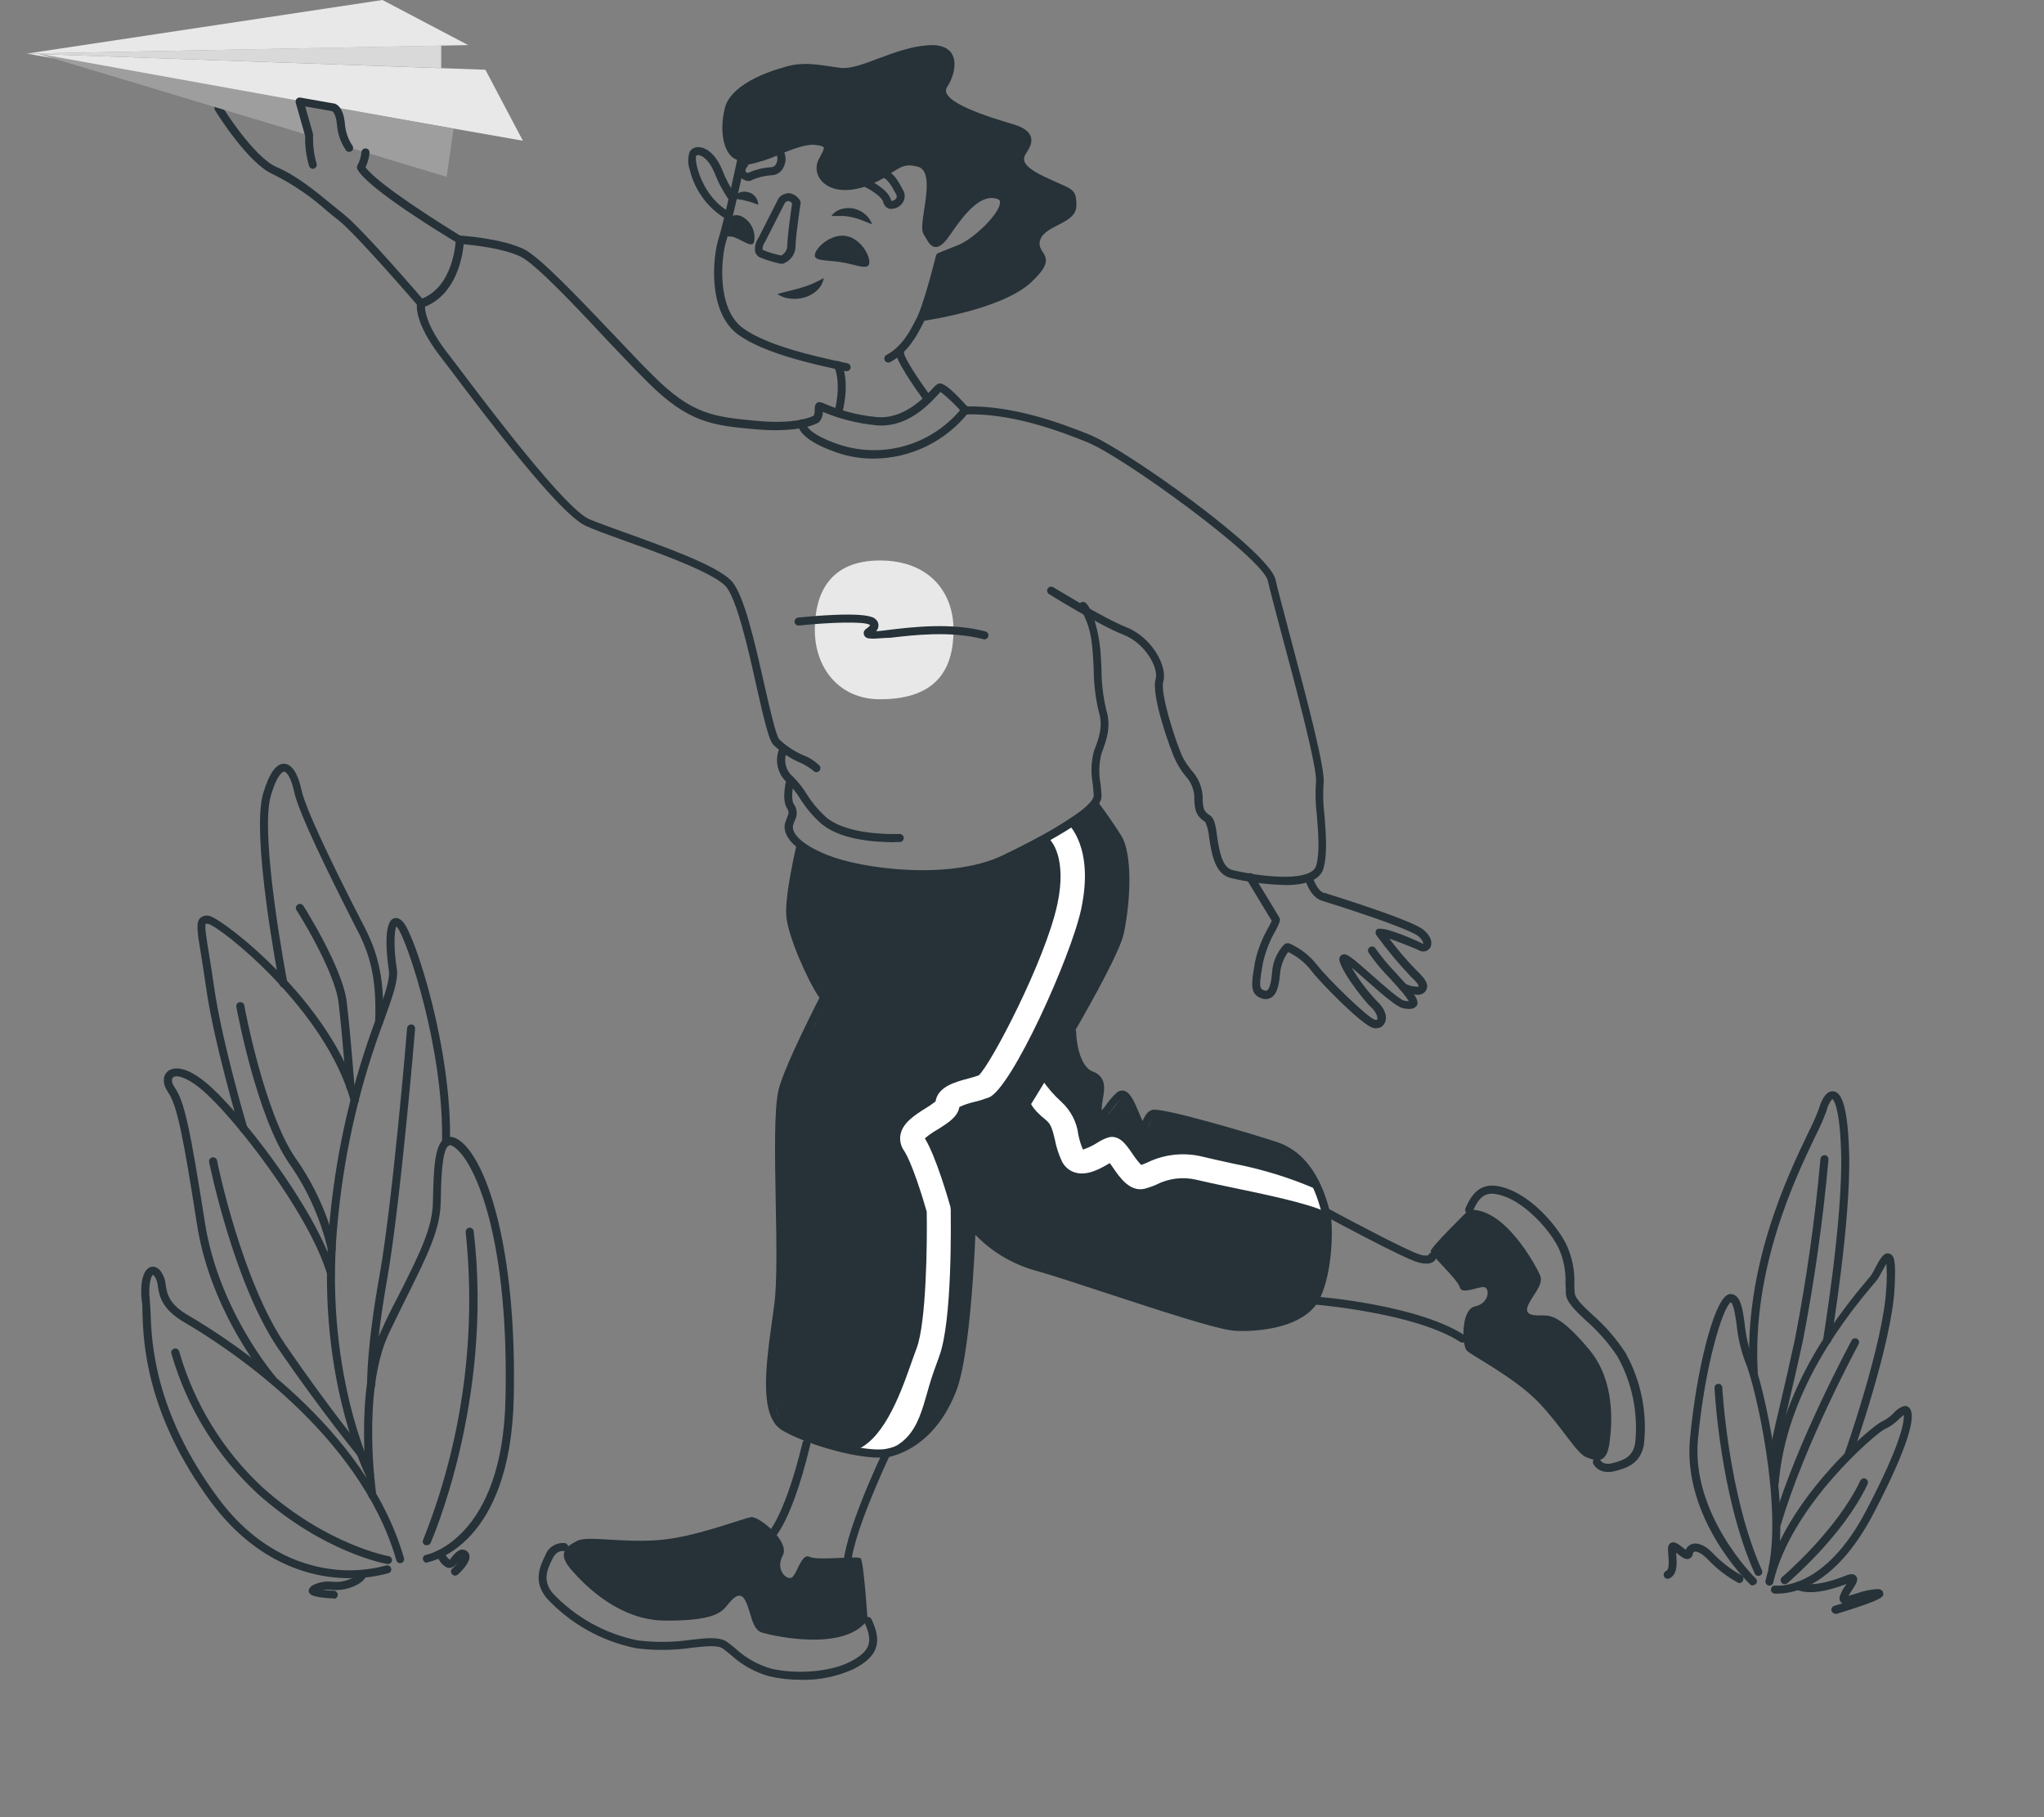 <!-- Generated by IcoMoon.io -->
<svg version="1.1" xmlns="http://www.w3.org/2000/svg" id="contact" viewBox="0 0 36 32">
<rect x="0" y="0" width="36" height="32" fill="#808080" stroke="none"/>
<title>-1-1</title>
<path fill="#263238" d="M15.924 15.401c-0.732 0.049-1.444-0.265-1.708-0.428h-0.122l-0.122 0.672v0.733l0.305 0.795c0 0 0.244 0.306 0.305 0.306s-0.854 1.895-0.854 1.895v3.422l-0.183 1.65 0.244 0.672c-0.224-0.061-0.329-0.073 1.037 0.367s1.993-0.917 2.135-1.65c0.061-0.815 0.183-2.396 0.183-2.2s0.854 0.571 1.281 0.733c1.017 0.326 3.148 0.978 3.539 0.978s0.854-0.163 1.037-0.244c0.61-0.55 0.244-2.078 0.183-2.261-0.049-0.147-0.346-0.387-0.488-0.489-0.197-0.113-0.344-0.18-0.732-0.306l-1.647-0.428-0.122 0.306c-0.006-0.056-0.044-0.097-0.183-0.183l-0.244-0.428-0.244 0.306-0.244 0.122v-0.183l0.122-0.367-0.122-0.183c-0.041-0.020-0.134-0.073-0.183-0.122s-0.102-0.143-0.122-0.183l-0.061-0.55c0.148-0.282 0.456-0.988 0.671-1.467 0.216-0.483 0.244-1.446 0.183-1.895l-0.488-0.672c-2.013 1.406-2.441 1.222-3.356 1.284z"></path>
<path fill="#263238" d="M14.485 17.591c-0.011-0-0.022-0.003-0.032-0.008s-0.019-0.012-0.025-0.021c-0.191-0.269-0.542-1.054-0.578-1.415s0.17-1.222 0.178-1.261c0.005-0.018 0.016-0.033 0.032-0.043s0.035-0.013 0.053-0.008c0.018 0.004 0.034 0.015 0.043 0.031s0.014 0.034 0.010 0.052c0 0.010-0.209 0.878-0.176 1.222s0.375 1.1 0.553 1.345c0.005 0.007 0.009 0.016 0.011 0.025s0.003 0.018 0.001 0.028c-0.001 0.009-0.005 0.018-0.010 0.026s-0.011 0.015-0.019 0.020c-0.013 0.007-0.027 0.010-0.042 0.009z"></path>
<path fill="#fff" d="M15.49 25.582l-0.465-0.033c0.504-0.136 0.816-0.948 1.011-1.507 0.037-0.105 0.072-0.205 0.107-0.297 0.173-0.453 0.189-1.865 0.179-2.408-0.072-0.255-0.266-0.878-0.403-1.079-0.028-0.041-0.048-0.087-0.058-0.136s-0.010-0.099-0-0.148c0.043-0.205 0.253-0.339 0.437-0.455 0.062-0.037 0.122-0.078 0.179-0.122 0.042-0.262 0.345-0.343 0.571-0.403 0.071-0.020 0.138-0.038 0.19-0.057 0.218-0.2 1.175-2.031 1.385-3.015 0.178-0.83-0.122-1.123-0.122-1.126l0.276-0.323c0.051 0.043 0.497 0.452 0.265 1.538-0.181 0.843-1.226 3.154-1.624 3.314-0.084 0.031-0.169 0.058-0.256 0.079-0.091 0.020-0.18 0.050-0.265 0.089-0.027 0.171-0.193 0.276-0.366 0.387-0.086 0.047-0.167 0.103-0.242 0.166 0.2 0.325 0.423 1.11 0.449 1.201l0.007 0.053c0 0.2 0.032 1.973-0.207 2.596-0.033 0.088-0.067 0.183-0.102 0.284-0.218 0.633-0.226 1.209-0.947 1.402z"></path>
<path fill="#fff" d="M23.354 21.343c-0.333-0.164-1.201-0.335-1.721-0.445-0.222-0.046-0.414-0.088-0.558-0.122-0.239-0.057-0.49-0.027-0.709 0.085-0.065 0.029-0.132 0.052-0.2 0.071-0.264 0.066-0.443-0.193-0.572-0.383-0.015-0.021-0.030-0.045-0.048-0.067-0.165 0.097-0.392 0.229-0.61 0.166-0.051-0.015-0.098-0.041-0.138-0.075s-0.073-0.077-0.096-0.124c-0.056-0.12-0.097-0.246-0.122-0.376-0.040-0.17-0.068-0.277-0.153-0.345-0.288-0.23-0.287-0.339-0.293-0.367l0.216-0.353c0.098 0.144 0.212 0.276 0.342 0.394 0.166 0.151 0.273 0.357 0.3 0.579 0.018 0.090 0.045 0.178 0.081 0.263 0.090-0.030 0.176-0.071 0.256-0.122 0.060-0.039 0.125-0.071 0.193-0.093 0.192-0.048 0.309 0.122 0.421 0.285 0.046 0.071 0.098 0.138 0.156 0.2 0.030-0.010 0.067-0.024 0.107-0.042 0.303-0.148 0.649-0.184 0.976-0.103 0.135 0.034 0.323 0.073 0.541 0.122 0.517 0.099 1.022 0.256 1.503 0.469l0.127 0.381z"></path>
<path fill="#263238" d="M25.758 23.643c-0.014 0-0.027-0.004-0.039-0.011-0.788-0.515-2.563-0.66-2.582-0.661-0.010 0-0.020-0.002-0.029-0.005s-0.017-0.009-0.024-0.017c-0.007-0.007-0.012-0.016-0.015-0.025s-0.005-0.019-0.004-0.029c0.001-0.010 0.003-0.020 0.008-0.028s0.011-0.016 0.019-0.022c0.008-0.006 0.017-0.010 0.027-0.013s0.020-0.003 0.029-0.001c0.075 0 1.83 0.149 2.648 0.683 0.008 0.005 0.015 0.012 0.020 0.019s0.009 0.016 0.011 0.025 0.002 0.019 0 0.028c-0.002 0.009-0.005 0.018-0.011 0.026-0.006 0.010-0.015 0.018-0.025 0.023s-0.022 0.009-0.033 0.009z"></path>
<path fill="#263238" d="M25.123 22.252c-0.055-0.001-0.11-0.010-0.162-0.027-0.253-0.072-1.586-0.79-1.64-0.82-0.017-0.009-0.029-0.024-0.034-0.042s-0.004-0.037 0.005-0.054c0.009-0.017 0.024-0.029 0.042-0.034s0.037-0.004 0.054 0.005c0.475 0.257 1.421 0.754 1.611 0.809 0.051 0.021 0.106 0.026 0.16 0.016 0.004-0.016 0.014-0.031 0.029-0.040s0.031-0.014 0.048-0.012c0.017 0.002 0.033 0.010 0.044 0.022s0.018 0.029 0.019 0.046c-0.001 0.019-0.006 0.037-0.014 0.054s-0.021 0.031-0.037 0.042c-0.036 0.025-0.079 0.037-0.123 0.035z"></path>
<path fill="#263238" d="M25.869 21.307c0 0-0.671 0.655-0.671 0.726s0.477 0.495 0.513 0.637c0.035 0.142 0.354-0.035 0.442 0s0.071 0.284-0.177 0.336c-0.248 0.053-0.229 0.691-0.141 0.779s0.854 0.478 1.273 0.92c0.419 0.443 0.654 0.885 0.83 0.956s0.354 0.122 0.406-0.23c0.052-0.352 0.106-1.115-0.353-1.664s-0.654-0.603-0.796-0.603c-0.142 0-0.366 0.018-0.282-0.176s0.282-0.367 0.211-0.532c-0.071-0.165-0.624-1.203-1.254-1.15z"></path>
<path fill="#263238" d="M28.319 25.92c-0.052 0.003-0.103-0.009-0.148-0.034s-0.083-0.061-0.109-0.106c-0.004-0.008-0.007-0.017-0.007-0.027s0.001-0.018 0.003-0.027c0.003-0.009 0.008-0.017 0.014-0.024s0.013-0.013 0.022-0.017c0.016-0.008 0.035-0.010 0.053-0.004s0.032 0.018 0.041 0.034c0.006 0.010 0.054 0.089 0.203 0.053 0.204-0.051 0.366-0.11 0.408-0.352 0.057-0.528-0.051-1.061-0.309-1.525-0.157-0.237-0.345-0.451-0.559-0.638-0.191-0.18-0.342-0.322-0.353-0.473 0-0.055 0-0.11-0.006-0.167 0.010-0.219-0.031-0.438-0.122-0.638-0.16-0.319-0.539-0.733-0.899-0.886-0.331-0.136-0.481-0.076-0.61 0.244-0.007 0.017-0.021 0.031-0.038 0.038s-0.037 0.007-0.054-0c-0.017-0.007-0.031-0.021-0.038-0.039s-0.007-0.037 0-0.054c0.165-0.394 0.397-0.489 0.799-0.321s0.803 0.611 0.976 0.955c0.102 0.218 0.151 0.457 0.142 0.697 0 0.055 0.002 0.109 0.007 0.161 0.006 0.095 0.146 0.227 0.308 0.379 0.224 0.195 0.42 0.42 0.583 0.669 0.277 0.494 0.392 1.062 0.327 1.625-0.061 0.324-0.287 0.407-0.513 0.463-0.039 0.011-0.079 0.016-0.12 0.015z"></path>
<path fill="#263238" d="M15.741 14.831c-0.348 0-0.976-0.045-1.304-0.351-0.131-0.121-0.246-0.259-0.342-0.411-0.063-0.105-0.14-0.2-0.228-0.285-0.079-0.068-0.135-0.157-0.163-0.258s-0.025-0.206 0.008-0.305c0.007-0.017 0.021-0.031 0.038-0.038s0.036-0.008 0.054-0.001c0.009 0.003 0.017 0.008 0.024 0.015s0.012 0.014 0.016 0.023c0.004 0.009 0.006 0.018 0.006 0.027s-0.002 0.019-0.005 0.027c-0.022 0.072-0.022 0.149-0 0.221s0.064 0.136 0.122 0.184c0.094 0.093 0.176 0.197 0.244 0.31 0.089 0.142 0.197 0.271 0.32 0.385 0.339 0.315 1.098 0.319 1.315 0.312 0.019 0 0.037 0.007 0.050 0.021s0.021 0.031 0.021 0.050-0.007 0.037-0.021 0.050c-0.013 0.013-0.031 0.021-0.050 0.021l-0.104 0.001z"></path>
<path fill="#263238" d="M16.261 15.462c-0.588 0.007-1.173-0.085-1.73-0.271-0.748-0.293-0.732-0.611-0.702-0.698 0.009-0.032 0.020-0.063 0.033-0.094 0.029-0.073 0.040-0.1 0-0.166-0.1-0.152-0.018-0.48-0.009-0.517 0.005-0.018 0.016-0.034 0.032-0.043s0.035-0.013 0.053-0.008c0.018 0.005 0.034 0.017 0.043 0.033s0.012 0.036 0.008 0.054c-0.033 0.122-0.057 0.332-0.010 0.403 0.031 0.042 0.050 0.093 0.053 0.146s-0.009 0.105-0.035 0.151c-0.012 0.026-0.021 0.052-0.028 0.079-0.033 0.122 0.109 0.329 0.61 0.528 0.61 0.245 2.167 0.447 3.088 0 1.495-0.721 1.601-0.988 1.597-1.052s-0.010-0.122-0.017-0.196c-0.037-0.196-0.030-0.397 0.022-0.589 0.083-0.215 0.166-0.429 0.081-0.697-0.057-0.245-0.086-0.495-0.087-0.747-0.009-0.166-0.016-0.324-0.033-0.444-0.021-0.216-0.089-0.425-0.199-0.611-0.007-0.006-0.013-0.013-0.018-0.021s-0.007-0.017-0.008-0.026c-0.001-0.009 0-0.019 0.003-0.027s0.007-0.017 0.013-0.024c0.012-0.014 0.029-0.023 0.048-0.025s0.037 0.004 0.052 0.015c0.102 0.087 0.207 0.427 0.244 0.705 0.020 0.122 0.027 0.287 0.035 0.457 0 0.239 0.027 0.478 0.081 0.711 0.1 0.315 0 0.563-0.081 0.782-0.045 0.174-0.050 0.355-0.017 0.532 0.007 0.071 0.015 0.139 0.018 0.203 0.007 0.159-0.157 0.455-1.678 1.187-0.407 0.196-0.941 0.27-1.465 0.27z"></path>
<path fill="#263238" d="M22.619 15.584c-0.317-0.008-0.632-0.049-0.941-0.122-0.284-0.066-0.34-0.439-0.382-0.711-0.007-0.095-0.030-0.188-0.067-0.275-0.168-0.112-0.195-0.211-0.195-0.471-0.014-0.133-0.073-0.258-0.166-0.354-0.060-0.076-0.112-0.158-0.156-0.244-0.099-0.198-0.442-1.166-0.359-1.445 0.059-0.194-0.178-0.634-0.569-0.786-0.425-0.166-1.273-0.692-1.308-0.714-0.008-0.005-0.015-0.011-0.020-0.019s-0.009-0.016-0.012-0.025c-0.002-0.009-0.003-0.018-0.001-0.028s0.005-0.018 0.010-0.026c0.010-0.016 0.026-0.027 0.044-0.031s0.037-0.001 0.053 0.008c0.009 0 0.873 0.541 1.285 0.703 0.445 0.174 0.732 0.681 0.653 0.958-0.060 0.203 0.226 1.093 0.349 1.345 0.043 0.078 0.094 0.152 0.15 0.221 0.112 0.121 0.18 0.276 0.194 0.44 0 0.244 0.023 0.28 0.133 0.353 0.078 0.053 0.099 0.186 0.122 0.367 0.038 0.245 0.084 0.55 0.273 0.594 0.654 0.15 1.393 0.189 1.472-0.077 0.066-0.224 0.038-0.578 0.012-0.891-0.024-0.194-0.029-0.39-0.015-0.585 0.031-0.216-0.366-1.721-0.61-2.619-0.116-0.438-0.207-0.782-0.237-0.919-0.085-0.403-2.553-2.193-3.185-2.445-0.544-0.221-1.357-0.512-2.138-0.489-0.010 0.001-0.021-0.001-0.030-0.005s-0.018-0.010-0.025-0.018c-0.116-0.137-0.247-0.262-0.388-0.373l-0.043 0.046c-0.168 0.182-0.563 0.611-1.127 0.538-0.311-0.033-0.615-0.112-0.903-0.232 0.002 0.065-0.021 0.128-0.063 0.177l-0.011 0.009c-0.012 0.009-0.301 0.189-1.098 0.122-0.769-0.070-1.191-0.108-1.928-0.846-0.206-0.207-0.445-0.458-0.7-0.726-0.588-0.632-1.259-1.337-1.516-1.466-0.293-0.147-0.82-0.205-1.010-0.222-0.021 0.224-0.129 0.876-0.681 1.1 0 0.088 0.039 0.347 0.377 0.791l0.187 0.244c0.57 0.755 1.906 2.524 2.329 2.706 0.137 0.059 0.366 0.141 0.627 0.235 0.714 0.257 1.603 0.576 1.868 0.842 0.225 0.224 0.417 1.078 0.588 1.833 0.1 0.44 0.204 0.896 0.265 0.969 0.125 0.119 0.271 0.215 0.43 0.282 0.106 0.040 0.202 0.103 0.282 0.185 0.010 0.016 0.014 0.035 0.010 0.053s-0.015 0.034-0.031 0.045c-0.016 0.010-0.035 0.014-0.053 0.010s-0.034-0.014-0.045-0.029c-0.069-0.055-0.146-0.102-0.227-0.137-0.177-0.076-0.338-0.183-0.475-0.318-0.079-0.094-0.159-0.435-0.294-1.028-0.146-0.667-0.355-1.572-0.55-1.769-0.244-0.244-1.152-0.571-1.816-0.809-0.265-0.095-0.488-0.177-0.636-0.244-0.458-0.197-1.761-1.921-2.386-2.75l-0.187-0.244c-0.466-0.611-0.409-0.913-0.4-0.945 0.002-0.012 0.008-0.022 0.016-0.031s0.018-0.015 0.029-0.019c0.61-0.205 0.634-1.048 0.636-1.056s0.002-0.019 0.006-0.027 0.010-0.016 0.016-0.023c0.007-0.006 0.015-0.011 0.024-0.014s0.018-0.005 0.028-0.004c0.030 0 0.749 0.050 1.135 0.244 0.277 0.144 0.929 0.827 1.558 1.489 0.254 0.266 0.488 0.518 0.698 0.724 0.7 0.702 1.081 0.733 1.84 0.806 0.669 0.061 0.949-0.066 0.997-0.092 0.015-0.033 0.021-0.070 0.018-0.106 0-0.040 0-0.133 0.087-0.133 0.030 0.004 0.060 0.013 0.087 0.028 0.282 0.122 0.581 0.2 0.887 0.232 0.488 0.062 0.854-0.328 1.007-0.489 0.027-0.034 0.059-0.064 0.095-0.089 0.041-0.020 0.122-0.057 0.522 0.394 0.796-0.015 1.614 0.277 2.163 0.501 0.636 0.26 3.164 2.053 3.269 2.552 0.028 0.133 0.122 0.477 0.235 0.912 0.355 1.33 0.646 2.445 0.61 2.676-0.012 0.185-0.007 0.371 0.016 0.555 0.026 0.325 0.055 0.693-0.018 0.941-0.063 0.225-0.362 0.293-0.693 0.293z"></path>
<path fill="#263238" d="M15.386 8.076c-0.218 0.001-0.434-0.034-0.641-0.104-0.705-0.244-0.698-0.483-0.689-0.528 0.003-0.019 0.013-0.035 0.028-0.046s0.034-0.016 0.053-0.013 0.035 0.013 0.046 0.028c0.011 0.015 0.016 0.034 0.013 0.053 0 0.012 0.028 0.176 0.595 0.367 0.384 0.123 0.797 0.126 1.183 0.008s0.727-0.352 0.977-0.669c0.006-0.007 0.013-0.013 0.021-0.018s0.017-0.007 0.026-0.008c0.009-0.001 0.019-0 0.027 0.002s0.017 0.007 0.024 0.013c0.015 0.012 0.024 0.029 0.026 0.048s-0.003 0.038-0.015 0.052c-0.2 0.253-0.455 0.458-0.745 0.599s-0.608 0.215-0.931 0.216z"></path>
<path fill="#e8e8e8" d="M9.209 2.478l-8.739-1.534 8.079 0.284 0.66 1.25z"></path>
<path fill="#d9d9d9" d="M7.771 1.199v-0.397l-7.301 0.142 7.301 0.255z"></path>
<path fill="#e8e8e8" d="M8.244 0.793l-1.508-0.793-6.266 0.944 7.774-0.15z"></path>
<path fill="#263238" d="M7.419 5.415c-0.010 0-0.020-0.002-0.030-0.006s-0.018-0.011-0.024-0.019c-0.011-0.012-1.084-1.26-1.403-1.512-0.066-0.051-0.134-0.108-0.205-0.165-0.285-0.256-0.603-0.472-0.946-0.643-0.439-0.186-1.001-1.090-1.024-1.129-0.005-0.008-0.008-0.017-0.009-0.026s-0.001-0.019 0.001-0.028c0.002-0.009 0.006-0.018 0.012-0.025s0.013-0.014 0.021-0.019c0.008-0.005 0.017-0.008 0.026-0.009s0.019-0.001 0.028 0.001c0.009 0.002 0.018 0.006 0.025 0.012s0.014 0.013 0.019 0.021c0 0.009 0.561 0.903 0.96 1.073 0.349 0.148 0.683 0.422 0.976 0.663l0.203 0.164c0.332 0.26 1.379 1.479 1.424 1.532 0.006 0.007 0.011 0.015 0.014 0.024s0.004 0.018 0.003 0.027c-0.001 0.009-0.003 0.018-0.007 0.026s-0.010 0.016-0.017 0.022c-0.013 0.011-0.029 0.017-0.046 0.017z"></path>
<path fill="#9e9e9e" d="M5.278 1.777l-4.62-0.834 4.788 1.442-0.168-0.609z"></path>
<path fill="#9e9e9e" d="M6.15 2.597l1.717 0.517 0.122-0.849-2.040-0.367c0 0 0.045 0.265 0.071 0.367 0.036 0.114 0.079 0.225 0.131 0.332z"></path>
<path fill="#263238" d="M14.765 7.345h-0.020c-0.009-0.003-0.017-0.007-0.025-0.013s-0.013-0.013-0.018-0.021c-0.005-0.008-0.007-0.017-0.008-0.026s-0-0.019 0.002-0.028c0 0 0.133-0.471 0-0.795-0.005-0.009-0.007-0.018-0.008-0.028s0.001-0.020 0.004-0.029c0.003-0.009 0.009-0.018 0.016-0.025s0.015-0.013 0.025-0.016c0.009-0.004 0.019-0.005 0.029-0.005s0.020 0.003 0.028 0.007c0.009 0.004 0.017 0.011 0.023 0.018s0.011 0.017 0.014 0.026c0.15 0.367 0.009 0.865 0 0.886-0.004 0.013-0.013 0.025-0.024 0.034s-0.024 0.014-0.038 0.015z"></path>
<path fill="#263238" d="M16.341 7.098c-0.011 0-0.022-0.003-0.032-0.008s-0.019-0.013-0.025-0.022c-0.193-0.266-0.515-0.733-0.503-0.864 0.002-0.018 0.011-0.035 0.026-0.047s0.033-0.018 0.051-0.016c0.019 0.002 0.036 0.011 0.048 0.026s0.018 0.033 0.017 0.051c0 0.075 0.244 0.457 0.476 0.768 0.005 0.008 0.009 0.016 0.012 0.025s0.003 0.018 0.001 0.028c-0.001 0.009-0.005 0.018-0.010 0.026s-0.011 0.015-0.019 0.020c-0.012 0.009-0.027 0.013-0.042 0.013z"></path>
<path fill="#263238" d="M24.237 18.108c-0.017-0-0.034-0.002-0.050-0.006-0.195-0.043-0.959-0.826-1.098-1.017-0.108-0.136-0.245-0.246-0.402-0.32-0.078 0.108-0.126 0.234-0.141 0.367-0.015 0.181-0.043 0.358-0.148 0.43-0.025 0.017-0.054 0.027-0.084 0.031s-0.060 0-0.088-0.010c-0.217-0.066-0.184-0.268-0.138-0.546l0.016-0.099c0.048-0.218 0.131-0.427 0.244-0.62 0.020-0.037 0.040-0.077 0.051-0.101-0.056-0.094-0.286-0.473-0.443-0.733-0.010-0.016-0.013-0.035-0.008-0.054s0.016-0.034 0.031-0.044c0.008-0.005 0.017-0.008 0.026-0.010s0.019-0.001 0.028 0.001c0.009 0.002 0.018 0.006 0.025 0.011s0.014 0.012 0.019 0.020c0.075 0.122 0.443 0.725 0.46 0.76s0 0.084-0.065 0.21c-0.106 0.179-0.182 0.374-0.228 0.577l-0.017 0.099c-0.048 0.291-0.050 0.361 0.039 0.387 0.034 0.011 0.046 0 0.052 0 0.063-0.043 0.081-0.254 0.087-0.324 0.013-0.183 0.089-0.356 0.216-0.489 0.013-0.009 0.027-0.015 0.042-0.017s0.031-0.002 0.046 0.003c0.192 0.084 0.359 0.214 0.488 0.379 0.188 0.244 0.901 0.939 1.019 0.964 0.013 0 0.037 0.006 0.043-0.006s0-0.11-0.105-0.209c-0.14-0.122-0.603-0.733-0.563-0.874 0.004-0.015 0.013-0.029 0.024-0.040s0.026-0.018 0.042-0.021c0.066-0.013 0.132 0.034 0.509 0.367 0.194 0.172 0.488 0.431 0.561 0.446 0.028 0.006 0.057 0.010 0.085 0.012-0.015-0.027-0.033-0.053-0.051-0.078-0.059-0.082-0.174-0.209-0.287-0.332-0.137-0.139-0.262-0.289-0.372-0.45-0.009-0.017-0.011-0.036-0.005-0.054s0.018-0.033 0.034-0.042c0.017-0.009 0.036-0.011 0.054-0.006s0.033 0.017 0.043 0.034c0.105 0.15 0.222 0.291 0.35 0.422 0.122 0.132 0.234 0.257 0.298 0.345s0.122 0.18 0.072 0.244c-0.050 0.065-0.149 0.059-0.244 0.038s-0.306-0.194-0.627-0.478c-0.085-0.076-0.188-0.167-0.271-0.236 0.126 0.214 0.276 0.413 0.447 0.593 0.135 0.122 0.19 0.274 0.137 0.378-0.013 0.030-0.034 0.055-0.061 0.072s-0.059 0.026-0.091 0.025z"></path>
<path fill="#263238" d="M24.953 17.517c-0.1-0.005-0.197-0.033-0.286-0.081-0.014-0.010-0.023-0.025-0.027-0.042s-0.001-0.035 0.008-0.050c0.009-0.015 0.022-0.026 0.039-0.032s0.034-0.005 0.050 0.002c0.074 0.043 0.159 0.064 0.244 0.060l0.006-0.007c0 0 0-0.042-0.135-0.165-0.219-0.231-0.423-0.476-0.61-0.733-0.010-0.014-0.015-0.031-0.015-0.048s0.005-0.034 0.015-0.048c0.084-0.103 0.804 0.235 0.811 0.244 0.005 0.001 0.010 0.001 0.015 0 0 0 0-0.057-0.090-0.133-0.112-0.092-0.741-0.323-1.683-0.619l-0.017-0.006c-0.2-0.062-0.284-0.347-0.293-0.379-0.003-0.017 0.001-0.035 0.010-0.049s0.024-0.025 0.040-0.030c0.017-0.005 0.035-0.003 0.050 0.005s0.028 0.021 0.034 0.037c0.020 0.066 0.091 0.245 0.199 0.282h0.017c0.698 0.22 1.566 0.51 1.73 0.644s0.161 0.254 0.122 0.323c-0.021 0.030-0.052 0.052-0.088 0.060s-0.073 0.002-0.105-0.016c-0.073-0.037-0.344-0.144-0.525-0.207 0.15 0.2 0.313 0.39 0.488 0.568 0.128 0.122 0.182 0.204 0.179 0.277-0.002 0.022-0.008 0.044-0.019 0.064s-0.026 0.037-0.044 0.050c-0.036 0.025-0.079 0.035-0.122 0.029z"></path>
<path fill="#263238" d="M13.757 1.2c0 0-0.874 0.225-0.991 0.704s0 0.978 0.377 0.928c0.377-0.050 0.871-0.378 1.201-0.354s0.26 0.148 0.142 0.357c-0.118 0.209 0.094 0.563 0.683 0.398s0.61-0.472 1.036-0.354c0.426 0.117 0.038 1.085 0.137 1.222s0.122 0.33 0.344 0c0.222-0.33 0.556-0.779 0.909-0.66s-0.329 0.802-0.682 0.944l-0.354 0.142c0 0-0.141 0.99-0.354 1.132 0 0 1.414-0.188 1.952-0.684s0.071-0.489 0.165-0.754c0.094-0.265 0.636-0.279 0.636-0.6s-0.071-0.274-0.565-0.51c-0.494-0.236-0.354-0.353-0.283-0.472s0.142-0.33-0.259-0.449-1.342-0.401-1.169-0.66c0.173-0.259 0.264-0.779-0.344-0.733s-1.188 0.441-1.534 0.398c-0.345-0.043-0.664-0.134-1.047 0.006z"></path>
<path fill="#263238" d="M14.91 6.536h-0.017l-0.159-0.035c-0.411-0.090-1.267-0.277-1.723-0.601-0.558-0.396-0.456-1.381-0.356-1.695s0.326-1.376 0.328-1.392c0.002-0.009 0.006-0.018 0.011-0.026s0.012-0.014 0.021-0.019c0.008-0.005 0.017-0.009 0.026-0.010s0.019-0.001 0.028 0.002c0.014 0.001 0.028 0.001 0.043 0 0.007-0.004 0.015-0.006 0.023-0.007 0.185-0.036 0.366-0.094 0.537-0.174 0.244-0.1 0.481-0.196 0.677-0.181 0.109 0.009 0.244 0.028 0.288 0.122s-0.011 0.204-0.089 0.342c-0.018 0.034-0.025 0.072-0.021 0.11s0.019 0.074 0.044 0.103c0.098 0.122 0.315 0.158 0.578 0.083 0.179-0.050 0.348-0.13 0.5-0.236 0.168-0.109 0.3-0.194 0.575-0.122 0.339 0.095 0.261 0.581 0.205 0.936-0.025 0.105-0.035 0.213-0.029 0.32 0.018 0.026 0.034 0.054 0.050 0.081 0.012 0.026 0.029 0.051 0.049 0.072 0.048-0.045 0.089-0.097 0.122-0.154 0.199-0.29 0.569-0.829 0.991-0.687 0.041 0.011 0.078 0.035 0.104 0.068s0.041 0.075 0.042 0.118c0.009 0.28-0.516 0.766-0.826 0.89l-0.32 0.128c-0.043 0.171-0.226 0.887-0.351 1.115l-0.024 0.046c-0.078 0.154-0.244 0.477-0.558 0.643-0.017 0.009-0.036 0.010-0.054 0.005s-0.033-0.018-0.042-0.034c-0.009-0.017-0.010-0.036-0.005-0.054s0.018-0.033 0.034-0.042c0.276-0.145 0.426-0.44 0.498-0.582l0.027-0.050c0.129-0.237 0.344-1.1 0.347-1.115 0.003-0.011 0.008-0.021 0.015-0.030s0.016-0.015 0.027-0.019l0.354-0.142c0.272-0.109 0.743-0.563 0.732-0.755 0-0.018 0-0.040-0.050-0.056-0.282-0.094-0.565 0.244-0.829 0.634-0.108 0.158-0.184 0.216-0.257 0.214s-0.122-0.077-0.16-0.143c-0.013-0.023-0.027-0.048-0.043-0.071-0.049-0.068-0.032-0.192 0-0.423 0.049-0.302 0.115-0.715-0.103-0.776s-0.3 0-0.46 0.1c-0.158 0.116-0.335 0.206-0.522 0.264-0.463 0.13-0.664-0.049-0.732-0.132-0.041-0.051-0.067-0.113-0.073-0.178s0.007-0.131 0.038-0.189c0.043-0.077 0.101-0.181 0.087-0.208 0 0-0.022-0.033-0.172-0.044s-0.393 0.081-0.61 0.171c-0.179 0.081-0.367 0.141-0.559 0.181-0.019 0.007-0.039 0.010-0.059 0.010-0.052 0.244-0.233 1.068-0.318 1.335s-0.183 1.191 0.304 1.538c0.432 0.307 1.269 0.489 1.671 0.578l0.162 0.035c0.009 0.002 0.018 0.006 0.025 0.012s0.014 0.012 0.019 0.020c0.005 0.008 0.008 0.017 0.010 0.026s0.001 0.019-0.001 0.028c-0.004 0.015-0.013 0.029-0.025 0.038s-0.028 0.015-0.043 0.014z"></path>
<path fill="#263238" d="M12.833 3.873c-0.012 0-0.023-0.003-0.033-0.009-0.161-0.094-0.302-0.219-0.414-0.369s-0.192-0.32-0.237-0.502c-0.037-0.106-0.037-0.221 0-0.326 0.019-0.027 0.045-0.049 0.075-0.062s0.064-0.018 0.097-0.013c0.122 0.011 0.281 0.122 0.393 0.385 0.063 0.165 0.145 0.322 0.244 0.468 0.011 0.015 0.017 0.034 0.014 0.052s-0.012 0.036-0.027 0.047c-0.015 0.011-0.034 0.017-0.052 0.014s-0.036-0.012-0.047-0.027c-0.109-0.155-0.198-0.322-0.267-0.499-0.095-0.226-0.218-0.296-0.277-0.301-0.028 0-0.038 0.010-0.040 0.013-0.040 0.089 0.102 0.733 0.6 0.994 0.014 0.007 0.025 0.019 0.031 0.034s0.008 0.030 0.004 0.046c-0.004 0.015-0.012 0.029-0.025 0.039s-0.027 0.015-0.043 0.015h0.004z"></path>
<path fill="#263238" d="M15.714 3.678h-0.037c-0.030-0.005-0.059-0.020-0.080-0.042s-0.036-0.050-0.042-0.080c-0.020-0.083-0.195-0.202-0.315-0.259-0.009-0.004-0.016-0.010-0.022-0.017s-0.011-0.015-0.014-0.024c-0.003-0.009-0.004-0.018-0.004-0.028s0.003-0.019 0.007-0.027c0.004-0.008 0.009-0.016 0.016-0.022s0.015-0.011 0.024-0.014c0.009-0.003 0.018-0.004 0.027-0.004s0.018 0.003 0.027 0.007c0.059 0.028 0.35 0.178 0.392 0.356 0 0.011 0 0.011 0.010 0.012 0.015 0.001 0.031-0.003 0.044-0.010s0.026-0.017 0.035-0.030c0.008-0.012 0.012-0.025 0.012-0.039s-0.004-0.028-0.012-0.039c-0.093-0.172-0.156-0.269-0.234-0.29-0.010-0.002-0.019-0.005-0.027-0.011s-0.015-0.012-0.020-0.021-0.009-0.017-0.010-0.027c-0.002-0.010-0.001-0.019 0.001-0.029s0.007-0.018 0.013-0.026c0.006-0.008 0.013-0.014 0.022-0.019s0.018-0.007 0.028-0.008c0.010-0.001 0.020 0 0.029 0.003 0.141 0.037 0.227 0.178 0.323 0.361 0.020 0.036 0.030 0.076 0.027 0.117s-0.018 0.080-0.043 0.112c-0.021 0.028-0.047 0.051-0.078 0.068s-0.065 0.026-0.099 0.028z"></path>
<path fill="#263238" d="M13.179 3.185c-0.008 0.001-0.015 0.001-0.023 0-0.037-0.008-0.070-0.025-0.098-0.050s-0.049-0.057-0.060-0.092c-0.006-0.036-0.003-0.072 0.007-0.107s0.028-0.067 0.052-0.094c0.013-0.013 0.031-0.020 0.050-0.020s0.037 0.007 0.050 0.020c0.013 0.013 0.020 0.031 0.020 0.050s-0.007 0.036-0.020 0.050c-0.012 0.015-0.033 0.050-0.027 0.070s0.018 0.024 0.041 0.035c0.13-0.059 0.27-0.094 0.412-0.103 0.021-0.001 0.041-0.008 0.058-0.021s0.029-0.030 0.035-0.050c0.018-0.042 0.022-0.089 0.010-0.133-0.016 0.002-0.032-0.001-0.046-0.009s-0.025-0.021-0.030-0.036c-0.006-0.017-0.006-0.036 0.001-0.052s0.020-0.030 0.037-0.037c0.022-0.009 0.047-0.012 0.070-0.007s0.045 0.016 0.063 0.033c0.030 0.041 0.049 0.089 0.054 0.139s-0.003 0.102-0.024 0.148c-0.016 0.047-0.045 0.088-0.084 0.118s-0.087 0.047-0.136 0.049c-0.133 0.008-0.262 0.042-0.382 0.1-0.009 0.002-0.019 0.002-0.028 0z"></path>
<path fill="#263238" d="M13.355 3.607c-0.071-0.030-0.145-0.054-0.22-0.072-0.033-0.009-0.066-0.016-0.099-0.021-0.038-0.007-0.078-0.011-0.131-0.026 0.028-0.044 0.069-0.077 0.117-0.096s0.101-0.022 0.151-0.009c0.051 0.011 0.097 0.039 0.13 0.080s0.051 0.091 0.052 0.144z"></path>
<path fill="#263238" d="M14.643 3.803c0.044-0.060 0.107-0.103 0.178-0.122 0.072-0.021 0.148-0.023 0.221-0.007 0.072 0.017 0.139 0.051 0.195 0.099 0.056 0.047 0.099 0.108 0.122 0.177-0.070-0.024-0.122-0.053-0.183-0.073-0.054-0.022-0.109-0.038-0.166-0.050-0.056-0.014-0.113-0.022-0.171-0.024-0.066 0-0.128 0-0.197 0.001z"></path>
<path fill="#263238" d="M13.768 4.645h-0.013c-0.125-0.025-0.248-0.062-0.366-0.11-0.022-0.009-0.041-0.024-0.057-0.042s-0.027-0.039-0.033-0.062c-0.011-0.086 0.011-0.174 0.061-0.244l0.349-0.688 0.012-0.017c0.023-0.027 0.052-0.049 0.085-0.062s0.069-0.020 0.104-0.017c0.038 0.008 0.073 0.023 0.105 0.046s0.058 0.051 0.077 0.085c0.008 0.014 0.011 0.030 0.008 0.046 0 0-0.079 0.521-0.088 0.733 0.004 0.072-0.016 0.143-0.057 0.203s-0.099 0.105-0.167 0.129h-0.021zM13.825 3.569l-0.348 0.686c-0.030 0.039-0.046 0.087-0.046 0.137 0 0 0 0.009 0.013 0.013 0.102 0.042 0.209 0.074 0.317 0.095 0.034-0.019 0.062-0.048 0.081-0.082s0.027-0.074 0.024-0.113c0.009-0.196 0.068-0.611 0.085-0.722-0.016-0.021-0.038-0.037-0.063-0.044-0.012 0.001-0.024 0.004-0.035 0.009s-0.021 0.013-0.028 0.023v-0.001z"></path>
<path fill="#263238" d="M12.906 3.799c0.028-0.009 0.057-0.012 0.085-0.009s0.057 0.012 0.082 0.026c0.078 0.043 0.14 0.109 0.177 0.19s0.048 0.171 0.031 0.258c-0.039 0.1-0.166-0.013-0.349-0.086-0.060-0.023-0.066 0-0.122-0.020l0.096-0.359z"></path>
<path fill="#263238" d="M14.352 4.482c-0.021 0.122 0.205 0.093 0.47 0.136s0.466 0.147 0.488 0.020c0.022-0.127-0.149-0.44-0.412-0.483s-0.525 0.2-0.546 0.328z"></path>
<path fill="#263238" d="M13.692 5.179c0.16-0.049 0.295-0.073 0.425-0.114 0.065-0.019 0.129-0.041 0.19-0.068 0.065-0.026 0.122-0.062 0.203-0.1-0.016 0.084-0.059 0.161-0.122 0.219s-0.138 0.099-0.22 0.122c-0.079 0.023-0.162 0.030-0.244 0.021-0.083-0.006-0.163-0.034-0.232-0.079z"></path>
<path fill="#e8e8e8" d="M16.794 11.092c0 0.677-0.283 1.222-1.297 1.222-0.715 0-1.146-0.548-1.146-1.222s0.288-1.222 1.146-1.222c0.858 0 1.297 0.546 1.297 1.222z"></path>
<path fill="#263238" d="M15.375 11.245h-0.023c-0.039 0-0.114 0-0.135-0.067s0.028-0.099 0.062-0.122c0.017-0.014 0.033-0.029 0.048-0.046l-0.011-0.007c-0.091-0.064-0.704-0.044-1.243 0.012-0.009 0.001-0.019 0.001-0.028-0.002s-0.017-0.007-0.025-0.013c-0.007-0.006-0.013-0.013-0.018-0.021s-0.007-0.017-0.008-0.026c-0.002-0.019 0.004-0.037 0.016-0.052s0.029-0.024 0.048-0.026c0.192-0.020 1.158-0.114 1.342 0.012 0.021 0.013 0.039 0.031 0.052 0.052s0.020 0.046 0.020 0.070c0.001 0.019-0.003 0.039-0.010 0.057s-0.017 0.035-0.031 0.049c0.059 0 0.139-0.013 0.232-0.024 0.409-0.049 1.098-0.131 1.696 0.029 0.018 0.005 0.032 0.017 0.041 0.033s0.011 0.035 0.007 0.053c-0.005 0.018-0.016 0.033-0.032 0.043s-0.035 0.012-0.052 0.008c-0.577-0.153-1.243-0.073-1.642-0.026-0.139 0.002-0.24 0.016-0.305 0.016z"></path>
<path fill="#263238" d="M5.511 2.973c-0.014 0-0.027-0.004-0.039-0.012s-0.021-0.018-0.026-0.031c-0.052-0.173-0.076-0.353-0.071-0.534l-0.167-0.589c-0.003-0.012-0.003-0.024-0-0.035s0.008-0.022 0.016-0.031c0.008-0.009 0.018-0.016 0.029-0.020s0.023-0.005 0.035-0.003l0.591 0.104c0.029 0 0.171 0.046 0.196 0.367 0.012 0.136 0.058 0.266 0.134 0.379 0.005 0.008 0.008 0.017 0.010 0.026s0.001 0.019-0.001 0.028c-0.002 0.009-0.006 0.018-0.012 0.025s-0.013 0.014-0.021 0.018c-0.008 0.005-0.017 0.008-0.026 0.009s-0.019 0.001-0.027-0.001c-0.009-0.002-0.017-0.006-0.025-0.012s-0.014-0.013-0.018-0.021c-0.088-0.131-0.141-0.282-0.154-0.439-0.017-0.211-0.085-0.244-0.087-0.244l-0.473-0.083 0.139 0.489c0.001 0.007 0.001 0.014 0 0.021-0.005 0.165 0.014 0.33 0.059 0.489 0.007 0.017 0.008 0.037 0.001 0.054s-0.020 0.031-0.037 0.039c-0.008 0.004-0.017 0.007-0.026 0.009z"></path>
<path fill="#263238" d="M8.102 4.294c-0.013 0.001-0.026-0.003-0.037-0.010-0.161-0.095-1.579-0.949-1.769-1.301-0.006-0.011-0.010-0.023-0.010-0.036s0.003-0.025 0.010-0.036c0.040-0.072 0.063-0.151 0.070-0.232 0.001-0.009 0.003-0.018 0.008-0.027s0.010-0.016 0.017-0.022c0.007-0.006 0.015-0.011 0.024-0.013s0.018-0.004 0.028-0.003c0.009 0.001 0.018 0.003 0.027 0.008s0.016 0.010 0.022 0.017c0.006 0.007 0.011 0.015 0.013 0.024s0.004 0.018 0.003 0.028c-0.008 0.089-0.032 0.175-0.070 0.255 0.207 0.29 1.285 0.969 1.697 1.222 0.008 0.005 0.015 0.011 0.021 0.018s0.010 0.016 0.012 0.025c0.002 0.009 0.003 0.018 0.001 0.028s-0.005 0.018-0.010 0.026c-0.007 0.009-0.015 0.016-0.025 0.021s-0.021 0.007-0.032 0.007z"></path>
<path fill="#263238" d="M15.28 28.526c0 0-0.067-1.034-0.122-1.084s-0.757 0.045-0.901-0.027c-0.144-0.072-0.223 0.323-0.316 0.367s-0.288-0.144-0.155-0.39c0.133-0.246-0.414-0.687-0.55-0.676s-1.008 0.367-1.681 0.408-1.209-0.085-1.395 0.012c-0.185 0.098-0.358 0.208-0.099 0.506s0.854 0.889 1.645 0.896c0.791 0.007 0.976-0.122 1.074-0.237s0.244-0.324 0.35-0.11c0.106 0.214 0.109 0.504 0.293 0.559s1.446 0.348 1.857-0.224z"></path>
<path fill="#263238" d="M14.101 29.58c-0.185 0.001-0.369-0.019-0.549-0.060-0.254-0.071-0.488-0.201-0.682-0.379-0.046-0.038-0.093-0.076-0.139-0.11-0.088-0.065-0.3-0.042-0.544-0.015-0.323 0.048-0.652 0.051-0.976 0.010-0.609-0.12-1.164-0.43-1.586-0.886-0.226-0.28-0.133-0.525-0.020-0.754 0.026-0.071 0.076-0.13 0.141-0.168s0.141-0.053 0.215-0.042c0.016 0.006 0.030 0.018 0.038 0.033s0.010 0.033 0.006 0.050c-0.004 0.017-0.014 0.032-0.028 0.042s-0.032 0.014-0.049 0.012c-0.012 0-0.122-0.020-0.198 0.137-0.104 0.209-0.17 0.386 0 0.601 0.402 0.428 0.927 0.72 1.502 0.836 0.311 0.038 0.627 0.035 0.937-0.011 0.284-0.032 0.51-0.056 0.642 0.042 0.049 0.035 0.096 0.075 0.145 0.114 0.178 0.165 0.393 0.286 0.627 0.352 0.383 0.095 1.009 0.076 1.392-0.122 0.355-0.183 0.412-0.355 0.244-0.703-0.003-0.015-0.002-0.031 0.005-0.045s0.018-0.026 0.032-0.033c0.014-0.007 0.030-0.009 0.045-0.006s0.029 0.011 0.040 0.023c0.207 0.416 0.122 0.673-0.3 0.89-0.295 0.135-0.617 0.202-0.941 0.194z"></path>
<path fill="#263238" d="M13.49 27.204c-0.013 0-0.026-0.003-0.037-0.011s-0.020-0.017-0.025-0.029c-0.004-0.008-0.007-0.017-0.008-0.026s0-0.018 0.003-0.027c0.003-0.009 0.007-0.017 0.013-0.024s0.013-0.013 0.021-0.017c0.010-0.007 0.328-0.225 0.676-1.657 0.001-0.010 0.005-0.020 0.010-0.028s0.012-0.016 0.020-0.022c0.008-0.006 0.018-0.010 0.027-0.012s0.020-0.002 0.030 0.001c0.010 0.002 0.019 0.007 0.027 0.013s0.014 0.014 0.019 0.023c0.005 0.009 0.008 0.019 0.008 0.029s-0.001 0.020-0.004 0.029c-0.366 1.521-0.71 1.731-0.748 1.749-0.010 0.005-0.021 0.007-0.032 0.007z"></path>
<path fill="#263238" d="M14.924 27.698c-0.018 0-0.035-0.007-0.048-0.019s-0.021-0.029-0.022-0.047c-0.034-0.533 0.669-2.009 0.699-2.072 0.010-0.012 0.024-0.019 0.039-0.022s0.031-0.001 0.045 0.006c0.014 0.007 0.025 0.018 0.032 0.032s0.009 0.030 0.006 0.045c-0.007 0.015-0.716 1.506-0.686 2.001 0.001 0.009-0.001 0.019-0.004 0.027s-0.008 0.017-0.014 0.024c-0.006 0.007-0.014 0.013-0.022 0.017s-0.017 0.007-0.027 0.007z"></path>
<path fill="#263238" d="M15.475 25.668c-0.464 0-1.297-0.244-1.696-0.48-0.417-0.244-0.29-1.147-0.179-1.944 0.013-0.098 0.027-0.194 0.039-0.286 0.049-0.379 0.037-1.107 0.023-1.813-0.015-0.832-0.028-1.619 0.049-1.946 0.142-0.611 1.368-2.86 1.42-2.956 0.004-0.008 0.010-0.016 0.017-0.021s0.015-0.010 0.024-0.013c0.009-0.003 0.018-0.003 0.027-0.002s0.018 0.004 0.026 0.009c0.008 0.004 0.015 0.010 0.021 0.017s0.010 0.015 0.013 0.024c0.003 0.009 0.003 0.018 0.002 0.027s-0.004 0.018-0.008 0.026c-0.012 0.023-1.269 2.335-1.407 2.92-0.072 0.309-0.057 1.125-0.044 1.912 0.012 0.71 0.026 1.445-0.024 1.833-0.012 0.093-0.026 0.189-0.040 0.287-0.099 0.715-0.223 1.606 0.111 1.802 0.416 0.244 1.393 0.517 1.753 0.451 0.177-0.032 0.777-0.205 1.113-1.088 0.273-0.717 0.349-3.091 0.349-3.338-0.048-0.144-0.115-0.28-0.201-0.404-0.17-0.286-0.244-0.427-0.176-0.506s0.157-0.020 0.194 0c0.153 0.077 0.296 0.173 0.426 0.286l0.083 0.065c0 0 0-0.013 0-0.021-0.030-0.111-0.065-0.21-0.093-0.29-0.059-0.172-0.091-0.268-0.037-0.331 0.018-0.018 0.041-0.030 0.066-0.036s0.051-0.005 0.075 0.003c0.186 0.037 0.287 0.023 0.366-0.051 0.095-0.103 1.771-2.811 1.889-3.398 0.134-0.65 0.122-1.374-0.026-1.611-0.173-0.277-0.383-0.559-0.386-0.561-0.011-0.015-0.016-0.034-0.013-0.053s0.013-0.035 0.028-0.047c0.007-0.006 0.016-0.010 0.025-0.012s0.018-0.003 0.028-0.002 0.018 0.004 0.026 0.009c0.008 0.005 0.015 0.011 0.020 0.019 0 0 0.216 0.289 0.392 0.571 0.194 0.312 0.168 1.116 0.045 1.711s-1.834 3.37-1.939 3.475c-0.137 0.137-0.314 0.122-0.488 0.091 0.014 0.061 0.033 0.12 0.055 0.178 0.028 0.082 0.063 0.183 0.095 0.299 0.024 0.092 0.043 0.185-0.022 0.226s-0.145-0.013-0.281-0.122c-0.121-0.105-0.254-0.195-0.397-0.268h-0.007c0.050 0.108 0.106 0.212 0.17 0.312 0.137 0.232 0.221 0.38 0.221 0.477 0 0.024-0.055 2.591-0.357 3.388-0.366 0.952-1.025 1.142-1.22 1.177-0.050 0.006-0.1 0.007-0.15 0.004z"></path>
<path fill="#263238" d="M21.893 23.438c-0.062 0-0.122 0-0.17-0.007-0.293-0.022-1.311-0.357-2.209-0.651-0.539-0.177-1.048-0.345-1.302-0.412-0.441-0.129-0.835-0.383-1.133-0.733-0.007-0.007-0.012-0.016-0.016-0.025s-0.005-0.019-0.005-0.029c0.001-0.010 0.003-0.020 0.008-0.029s0.011-0.017 0.019-0.023c0.008-0.006 0.017-0.011 0.026-0.013s0.020-0.003 0.030-0.001c0.010 0.002 0.019 0.005 0.027 0.011s0.015 0.013 0.021 0.021c0.281 0.323 0.648 0.561 1.058 0.683 0.259 0.069 0.77 0.236 1.31 0.414 0.847 0.277 1.9 0.625 2.176 0.645 0.413 0.032 1.112-0.056 1.342-0.428s0.267-1.277 0.204-1.5l-0.008-0.031c-0.076-0.268-0.253-0.897-0.83-1.089-0.722-0.244-1.983-0.588-2.117-0.565-0.028 0-0.059 0.076-0.077 0.116-0.028 0.064-0.057 0.128-0.122 0.13s-0.107-0.075-0.122-0.106c-0.026-0.051-0.051-0.111-0.077-0.174-0.039-0.094-0.122-0.29-0.167-0.301-0.058 0.054-0.111 0.113-0.157 0.177-0.112 0.144-0.188 0.244-0.273 0.209s-0.076-0.122-0.076-0.156c0.002-0.086 0.013-0.171 0.032-0.254 0.039-0.198 0.040-0.266-0.091-0.317-0.312-0.122-0.382-0.637-0.382-0.826 0-0.019 0.008-0.037 0.021-0.050s0.031-0.021 0.050-0.021c0.019 0 0.037 0.007 0.050 0.021s0.021 0.031 0.021 0.050c0 0.122 0.050 0.604 0.29 0.694s0.215 0.297 0.181 0.476c-0.013 0.070-0.021 0.141-0.023 0.213 0.030-0.034 0.067-0.082 0.095-0.122 0.052-0.074 0.112-0.141 0.179-0.2 0.017-0.013 0.037-0.023 0.058-0.027s0.043-0.005 0.064 0c0.112 0.031 0.181 0.194 0.26 0.383 0.022 0.053 0.044 0.105 0.065 0.15 0.033-0.073 0.078-0.172 0.173-0.197 0.181-0.044 1.719 0.41 2.197 0.568 0.647 0.216 0.846 0.92 0.92 1.186l0.009 0.029c0.073 0.254 0.046 1.195-0.22 1.615-0.253 0.395-0.893 0.496-1.308 0.496z"></path>
<path fill="#263238" d="M31.325 28.063c-0.025 0.002-0.050 0.002-0.074 0-0.019-0.003-0.035-0.013-0.047-0.028s-0.016-0.034-0.013-0.053c0.003-0.019 0.013-0.035 0.028-0.047s0.034-0.016 0.053-0.013c0.010 0 0.854 0.103 1.597-1.323 0.641-1.222 0.671-1.589 0.661-1.682-0.023 0.017-0.054 0.045-0.082 0.071-0.072 0.074-0.158 0.135-0.251 0.178-0.14 0.056-1.655 1.345-1.965 2.701-0.002 0.009-0.006 0.018-0.011 0.025s-0.012 0.014-0.020 0.019c-0.008 0.005-0.017 0.008-0.026 0.010s-0.019 0.001-0.027-0.001c-0.009-0.002-0.018-0.005-0.025-0.011s-0.014-0.012-0.019-0.020c-0.005-0.008-0.008-0.017-0.010-0.026s-0.001-0.019 0.001-0.028c0.325-1.42 1.884-2.734 2.050-2.802 0.078-0.037 0.148-0.088 0.207-0.15 0.047-0.056 0.109-0.099 0.179-0.122 0.020-0.004 0.041-0.003 0.060 0.005s0.035 0.021 0.047 0.038c0.168 0.225-0.332 1.26-0.645 1.857-0.677 1.291-1.431 1.401-1.668 1.401z"></path>
<path fill="#263238" d="M31.432 27.897c-0.010-0-0.020-0.002-0.030-0.007s-0.017-0.011-0.024-0.019c-0.006-0.007-0.011-0.015-0.013-0.024s-0.004-0.018-0.003-0.027c0.001-0.009 0.003-0.018 0.008-0.027s0.010-0.016 0.017-0.022c0.010-0.007 0.965-0.82 1.379-1.7 0.008-0.016 0.023-0.028 0.040-0.034s0.036-0.005 0.053 0.003c0.016 0.008 0.029 0.021 0.036 0.038s0.006 0.036-0 0.053c-0.427 0.909-1.375 1.711-1.415 1.749-0.013 0.011-0.029 0.017-0.046 0.017z"></path>
<path fill="#263238" d="M31.265 26.189h-0.006c-0.009-0.001-0.018-0.003-0.027-0.007s-0.016-0.010-0.022-0.017c-0.006-0.007-0.011-0.015-0.013-0.024s-0.004-0.018-0.003-0.027c0.096-1.163 0.663-2.362 1.683-3.562 0.043-0.051 0.072-0.086 0.084-0.103 0.025-0.039 0.047-0.080 0.067-0.122 0.083-0.156 0.15-0.279 0.244-0.252s0.122 0.122 0.096 0.611c-0.051 0.978-0.716 2.87-0.744 2.949-0.002 0.010-0.007 0.019-0.013 0.027s-0.014 0.014-0.022 0.019c-0.009 0.005-0.018 0.008-0.028 0.008s-0.020-0-0.029-0.004c-0.009-0.003-0.018-0.008-0.025-0.015s-0.013-0.015-0.017-0.024c-0.004-0.009-0.006-0.019-0.006-0.029s0.002-0.020 0.007-0.029 0.687-1.95 0.732-2.91c0.011-0.14 0.011-0.281 0-0.422-0.026 0.040-0.056 0.098-0.076 0.134s-0.054 0.101-0.076 0.133c-0.022 0.032-0.046 0.058-0.094 0.114-1.001 1.178-1.555 2.349-1.649 3.481-0 0.018-0.007 0.035-0.019 0.047s-0.028 0.021-0.046 0.022z"></path>
<path fill="#263238" d="M31.3 26.891h-0.020c-0.018-0.005-0.033-0.018-0.042-0.034s-0.011-0.036-0.006-0.054c0.411-1.411 1.37-3.178 1.38-3.2 0.004-0.008 0.010-0.015 0.018-0.021s0.015-0.010 0.024-0.013c0.009-0.003 0.018-0.003 0.027-0.002s0.018 0.004 0.026 0.008c0.008 0.004 0.015 0.010 0.021 0.018s0.010 0.015 0.013 0.024c0.003 0.009 0.003 0.018 0.002 0.027s-0.004 0.018-0.008 0.026c-0.010 0.018-0.96 1.777-1.368 3.178-0.005 0.013-0.015 0.025-0.027 0.032s-0.027 0.011-0.041 0.011z"></path>
<path fill="#263238" d="M30.872 27.92c-0.018 0-0.036-0.007-0.049-0.020-0.049-0.046-1.191-1.167-1.058-2.567 0.116-1.222 0.412-2.372 0.647-2.523 0.016-0.011 0.034-0.019 0.053-0.022s0.039-0.001 0.057 0.005c0.14 0.049 0.17 0.255 0.206 0.518 0.020 0.209 0.067 0.414 0.139 0.611 0.196 0.463 0.671 2.585 0.416 3.734-0.005 0.017-0.016 0.032-0.032 0.041s-0.034 0.012-0.051 0.008c-0.018-0.004-0.033-0.014-0.043-0.029s-0.014-0.033-0.012-0.051c0.244-1.121-0.216-3.195-0.409-3.649-0.077-0.207-0.127-0.423-0.149-0.643-0.023-0.163-0.051-0.367-0.104-0.4-0.132 0.083-0.449 1.056-0.578 2.415-0.122 1.327 1.004 2.436 1.015 2.445s0.019 0.022 0.022 0.036c0.003 0.014 0.002 0.029-0.003 0.042s-0.015 0.025-0.027 0.033c-0.012 0.008-0.027 0.012-0.041 0.011v0.003z"></path>
<path fill="#263238" d="M30.97 27.752c-0.014-0-0.027-0.004-0.038-0.011s-0.021-0.018-0.026-0.030c-0.61-1.352-0.709-3.25-0.709-3.268-0.001-0.009 0.001-0.019 0.003-0.027s0.008-0.017 0.014-0.024c0.006-0.007 0.014-0.013 0.022-0.017s0.017-0.006 0.027-0.007c0.018-0 0.036 0.007 0.049 0.019s0.021 0.030 0.022 0.048c0 0.018 0.104 1.891 0.698 3.218 0.007 0.017 0.008 0.036 0.001 0.054s-0.020 0.032-0.037 0.039c-0.008 0.004-0.017 0.006-0.026 0.006z"></path>
<path fill="#263238" d="M30.886 24.254c-0.018 0-0.035-0.007-0.048-0.019s-0.021-0.029-0.022-0.047c-0.109-1.865 0.664-3.475 1.035-4.247 0.068-0.133 0.129-0.271 0.182-0.411 0.082-0.275 0.187-0.322 0.259-0.312 0.106 0.013 0.25 0.143 0.276 1.090 0.033 1.195-0.315 3.286-0.317 3.3-0.002 0.009-0.005 0.018-0.010 0.026s-0.011 0.015-0.019 0.020-0.016 0.009-0.025 0.012c-0.009 0.002-0.019 0.002-0.028 0.001s-0.018-0.005-0.026-0.010c-0.008-0.005-0.015-0.012-0.020-0.019s-0.009-0.016-0.011-0.025c-0.002-0.009-0.002-0.019-0.001-0.028 0-0.021 0.348-2.099 0.316-3.279-0.023-0.881-0.154-0.953-0.155-0.955-0.051 0.061-0.086 0.134-0.103 0.213-0.055 0.148-0.118 0.292-0.19 0.432-0.366 0.763-1.126 2.349-1.020 4.178 0 0.009-0.001 0.019-0.004 0.027s-0.008 0.017-0.014 0.024c-0.006 0.007-0.014 0.012-0.022 0.017s-0.018 0.006-0.027 0.007l-0.004 0.006z"></path>
<path fill="#263238" d="M31.238 25.887c-0.018-0-0.034-0.007-0.047-0.018s-0.021-0.028-0.023-0.045c-0.023-0.212 0.052-0.534 0.192-1.121 0.069-0.296 0.155-0.664 0.253-1.118 0.204-1.051 0.354-2.112 0.45-3.178 0.002-0.019 0.011-0.036 0.026-0.048s0.033-0.018 0.051-0.017c0.009 0.001 0.018 0.003 0.027 0.008s0.016 0.010 0.021 0.017 0.010 0.015 0.013 0.024c0.003 0.009 0.004 0.018 0.003 0.028-0.096 1.072-0.247 2.138-0.451 3.195-0.099 0.456-0.185 0.824-0.255 1.12-0.134 0.572-0.209 0.886-0.188 1.074 0.002 0.019-0.003 0.037-0.015 0.052s-0.029 0.024-0.047 0.026l-0.007 0.001z"></path>
<path fill="#263238" d="M32.326 28.417c-0.015 0-0.030-0.005-0.042-0.014s-0.021-0.022-0.026-0.036c-0.005-0.018-0.003-0.037 0.006-0.054s0.024-0.029 0.042-0.034l0.144-0.045c-0.007-0.004-0.013-0.008-0.020-0.013-0.014-0.013-0.024-0.029-0.029-0.047s-0.005-0.037-0-0.055c0.024-0.073 0.060-0.142 0.106-0.203l0.016-0.023c-0.265 0.1-0.632 0.209-0.885 0.099-0.009-0.004-0.016-0.009-0.023-0.016s-0.012-0.014-0.015-0.023c-0.003-0.009-0.005-0.018-0.005-0.027s0.002-0.019 0.006-0.027c0.008-0.017 0.022-0.031 0.039-0.038s0.037-0.006 0.054 0.001c0.244 0.105 0.666-0.059 0.807-0.113 0.050-0.020 0.142-0.055 0.19 0.007s0 0.136-0.066 0.237c-0.023 0.034-0.049 0.073-0.067 0.108 0.040-0.010 0.095-0.027 0.139-0.040 0.118-0.043 0.241-0.070 0.366-0.078 0.078 0 0.101 0.038 0.105 0.070 0.010 0.066 0.017 0.109-0.82 0.367l-0.022-0.001z"></path>
<path fill="#263238" d="M30.64 27.878c-0.012 0-0.023-0.003-0.033-0.009-0.193-0.106-0.368-0.241-0.52-0.4-0.116-0.122-0.201-0.155-0.244-0.144-0.008 0.003-0.015 0.009-0.020 0.016s-0.008 0.015-0.008 0.024c-0.002 0.018-0.009 0.036-0.020 0.050s-0.026 0.026-0.043 0.033c-0.067 0.026-0.133-0.028-0.21-0.090l-0.020-0.015c0 0.009 0 0.017 0 0.024 0.012 0.143 0.032 0.358-0.122 0.429-0.008 0.004-0.018 0.006-0.027 0.006s-0.019-0.001-0.027-0.005c-0.009-0.003-0.017-0.008-0.023-0.015s-0.012-0.014-0.016-0.023c-0.004-0.008-0.006-0.018-0.006-0.027s0.001-0.019 0.005-0.027c0.003-0.009 0.008-0.017 0.015-0.024s0.014-0.012 0.023-0.016c0.062-0.028 0.048-0.191 0.039-0.287s-0.015-0.175 0.044-0.208c0.059-0.033 0.128 0.016 0.204 0.076l0.059 0.046c0.010-0.025 0.026-0.047 0.046-0.065s0.044-0.031 0.069-0.039c0.062-0.018 0.194-0.018 0.382 0.183 0.141 0.146 0.303 0.269 0.481 0.367 0.008 0.004 0.016 0.010 0.022 0.017s0.011 0.016 0.013 0.025c0.003 0.009 0.004 0.018 0.003 0.028s-0.004 0.019-0.008 0.027c-0.005 0.011-0.013 0.021-0.022 0.028s-0.021 0.012-0.033 0.014z"></path>
<path fill="#263238" d="M6.165 27.792c-0.126-0-0.252-0.009-0.377-0.026-0.554-0.075-1.362-0.367-2.060-1.3-1.158-1.556-1.203-2.822-1.22-3.364 0-0.082 0-0.146-0.011-0.192-0.030-0.244 0-0.533 0.143-0.593 0.037-0.017 0.111-0.029 0.19 0.067 0.051 0.072 0.082 0.157 0.088 0.244 0.026 0.157 0.055 0.335 0.4 0.537 0.722 0.419 3.129 1.967 3.795 4.265 0.004 0.009 0.005 0.019 0.005 0.029s-0.003 0.020-0.007 0.028-0.011 0.017-0.018 0.023c-0.008 0.006-0.016 0.011-0.026 0.014s-0.019 0.003-0.029 0.002c-0.010-0.001-0.019-0.005-0.027-0.010s-0.016-0.012-0.021-0.020c-0.006-0.008-0.009-0.017-0.011-0.027-0.652-2.247-3.020-3.768-3.73-4.182-0.404-0.235-0.442-0.467-0.469-0.636-0.004-0.062-0.023-0.122-0.057-0.174-0.008-0.012-0.019-0.021-0.032-0.028-0.023 0.015-0.087 0.173-0.052 0.446 0 0.049 0.009 0.122 0.012 0.204 0.018 0.528 0.062 1.764 1.193 3.284 0.666 0.897 1.433 1.171 1.958 1.244 0.332 0.049 0.671 0.029 0.996-0.059 0.018-0.006 0.037-0.004 0.054 0.004s0.029 0.023 0.035 0.041c0.003 0.009 0.004 0.018 0.004 0.027s-0.003 0.018-0.007 0.027c-0.004 0.008-0.010 0.016-0.017 0.022s-0.015 0.011-0.024 0.013c-0.22 0.062-0.448 0.092-0.676 0.087z"></path>
<path fill="#263238" d="M6.833 27.542h-0.012c-0.045-0.009-1.124-0.202-2.287-1.241-0.721-0.668-1.245-1.521-1.516-2.467-0.002-0.009-0.002-0.018-0.001-0.028s0.005-0.018 0.010-0.026c0.005-0.008 0.011-0.015 0.019-0.020s0.016-0.009 0.025-0.012c0.009-0.002 0.018-0.003 0.028-0.001s0.018 0.005 0.026 0.010c0.008 0.005 0.015 0.011 0.020 0.019s0.009 0.016 0.012 0.025c0.263 0.918 0.772 1.747 1.472 2.396 1.13 1.011 2.206 1.205 2.217 1.206 0.018 0.004 0.034 0.014 0.045 0.029s0.015 0.034 0.012 0.053c-0.003 0.016-0.012 0.030-0.025 0.041s-0.029 0.016-0.045 0.015z"></path>
<path fill="#263238" d="M7.524 27.518c-0.018 0.002-0.037-0.004-0.051-0.016s-0.023-0.029-0.025-0.048c-0.002-0.018 0.004-0.037 0.016-0.051s0.029-0.023 0.047-0.025c0.013 0 1.342-0.28 1.392-2.748 0.061-2.722-0.488-4.026-0.829-4.367-0.071-0.072-0.133-0.106-0.164-0.094-0.131 0.051-0.142 0.651-0.148 1.010-0.010 0.479-0.244 0.94-0.559 1.579-0.109 0.218-0.231 0.464-0.359 0.733-0.477 1.028-0.221 2.802-0.218 2.819 0.003 0.010 0.003 0.020 0.002 0.030s-0.005 0.019-0.011 0.027c-0.005 0.008-0.013 0.015-0.021 0.021s-0.018 0.009-0.028 0.010c-0.010 0.001-0.020 0.001-0.030-0.002s-0.019-0.007-0.026-0.014c-0.008-0.006-0.014-0.014-0.018-0.023s-0.007-0.019-0.007-0.029c-0.011-0.073-0.266-1.833 0.229-2.899 0.122-0.275 0.253-0.522 0.366-0.741 0.31-0.622 0.534-1.071 0.543-1.518 0.011-0.636 0.034-1.059 0.237-1.139 0.138-0.055 0.272 0.082 0.316 0.122 0.472 0.478 0.924 2.046 0.87 4.47-0.059 2.591-1.45 2.872-1.508 2.883l-0.018 0.009z"></path>
<path fill="#263238" d="M5.876 28.148c-0.416-0.015-0.431-0.088-0.438-0.122s0.022-0.093 0.094-0.122c0.101-0.045 0.212-0.063 0.322-0.050 0.082 0.009 0.165 0.001 0.244-0.023 0.187-0.057 0.216-0.128 0.216-0.128 0.002-0.009 0.006-0.017 0.011-0.025s0.012-0.014 0.020-0.018 0.016-0.008 0.026-0.009c0.009-0.001 0.018-0.001 0.027 0.001 0.018 0.005 0.034 0.017 0.044 0.033s0.013 0.035 0.009 0.054c0 0.023-0.045 0.147-0.311 0.229-0.096 0.029-0.197 0.039-0.297 0.029-0.052-0.007-0.105-0.007-0.157 0 0.057 0.007 0.122 0.012 0.192 0.015 0.019 0 0.037 0.007 0.050 0.021s0.021 0.031 0.021 0.050c0 0.019-0.007 0.037-0.021 0.050s-0.031 0.021-0.050 0.021l-0.001-0.004z"></path>
<path fill="#263238" d="M8.015 27.746c-0.010 0-0.019-0.002-0.028-0.006s-0.017-0.009-0.023-0.016c-0.013-0.013-0.021-0.031-0.021-0.050s0.007-0.037 0.021-0.050c0.045-0.041 0.086-0.086 0.122-0.134l-0.007 0.007c-0.050 0.060-0.122 0.149-0.223 0.099-0.040-0.024-0.074-0.055-0.102-0.093s-0.047-0.080-0.058-0.125c-0.004-0.018-0.001-0.038 0.009-0.054s0.026-0.027 0.044-0.032 0.038-0.001 0.054 0.009c0.016 0.010 0.027 0.026 0.032 0.044 0.013 0.050 0.045 0.094 0.088 0.122 0.015-0.023 0.031-0.045 0.050-0.065 0.051-0.060 0.138-0.161 0.244-0.091 0.015 0.010 0.028 0.024 0.037 0.040s0.014 0.034 0.016 0.052c0.007 0.114-0.139 0.263-0.203 0.322-0.014 0.013-0.031 0.020-0.050 0.021z"></path>
<path fill="#263238" d="M7.516 27.209c-0.009 0.002-0.019 0.002-0.028 0-0.009-0.004-0.016-0.009-0.023-0.016s-0.012-0.015-0.015-0.024c-0.003-0.009-0.005-0.018-0.004-0.027s0.003-0.019 0.007-0.027c0.685-1.718 0.942-3.577 0.749-5.416-0.002-0.019 0.003-0.038 0.015-0.052s0.029-0.025 0.047-0.027c0.009-0.001 0.019-0.001 0.028 0.002s0.017 0.007 0.025 0.013c0.007 0.006 0.013 0.013 0.018 0.021s0.007 0.017 0.008 0.027c0.351 2.98-0.75 5.466-0.761 5.492-0.006 0.011-0.016 0.021-0.027 0.027s-0.024 0.009-0.037 0.009z"></path>
<path fill="#263238" d="M6.515 26.043c-0.013 0-0.026-0.003-0.037-0.010s-0.020-0.016-0.026-0.028c-0.009-0.018-0.932-1.857-0.635-4.611 0.12-1.197 0.396-2.373 0.822-3.498 0.142-0.392 0.234-0.651 0.209-0.813-0.013-0.083-0.122-0.816 0.079-0.907 0.040-0.018 0.106-0.021 0.182 0.072 0.212 0.262 0.854 2.242 0.816 3.876 0 0.009-0.002 0.019-0.005 0.027s-0.009 0.016-0.015 0.023-0.014 0.012-0.023 0.015c-0.009 0.003-0.018 0.005-0.027 0.005s-0.019-0.002-0.027-0.005c-0.009-0.004-0.016-0.009-0.023-0.015s-0.012-0.014-0.015-0.023c-0.004-0.009-0.005-0.018-0.005-0.027 0.038-1.648-0.621-3.583-0.785-3.789l-0.020-0.021c-0.037 0.078-0.050 0.377 0.009 0.744 0.030 0.197-0.067 0.469-0.216 0.883-0.422 1.114-0.696 2.279-0.815 3.465-0.293 2.71 0.61 4.513 0.62 4.531 0.004 0.008 0.007 0.017 0.008 0.027s-0 0.019-0.003 0.028c-0.003 0.009-0.007 0.017-0.014 0.024s-0.014 0.013-0.022 0.017c-0.010 0.006-0.021 0.009-0.032 0.010z"></path>
<path fill="#263238" d="M6.538 24.453c-0.018 0-0.036-0.007-0.049-0.020s-0.021-0.030-0.022-0.049c0-0.026-0.016-0.621 0.215-1.909s0.488-4.338 0.488-4.37c0.002-0.019 0.011-0.036 0.026-0.048s0.033-0.018 0.051-0.017c0.009 0.001 0.018 0.003 0.027 0.008s0.016 0.010 0.021 0.017c0.006 0.007 0.010 0.015 0.013 0.024s0.003 0.018 0.003 0.027c0 0.031-0.262 3.1-0.488 4.383s-0.214 1.873-0.212 1.879c0 0.019-0.007 0.037-0.020 0.051s-0.031 0.022-0.049 0.023h-0.002z"></path>
<path fill="#263238" d="M4.793 24.359c-0.010-0-0.020-0.002-0.029-0.007s-0.018-0.010-0.024-0.018c-0.010-0.012-1.023-1.189-1.27-2.77s-0.353-2.107-0.513-2.335c-0.093-0.133-0.096-0.276-0.009-0.358 0.048-0.045 0.244-0.165 0.677 0.192 0.575 0.471 1.929 2.2 2.271 3.328 0.004 0.018 0.001 0.036-0.008 0.052s-0.024 0.027-0.041 0.032-0.036 0.003-0.052-0.005c-0.016-0.008-0.029-0.022-0.035-0.039-0.328-1.084-1.675-2.811-2.226-3.259-0.275-0.225-0.444-0.244-0.488-0.198-0.027 0.026-0.027 0.093 0.029 0.172 0.178 0.253 0.279 0.765 0.536 2.395 0.244 1.54 1.229 2.689 1.239 2.699 0.006 0.007 0.011 0.015 0.014 0.024s0.004 0.018 0.003 0.027c-0.001 0.009-0.003 0.018-0.007 0.027s-0.010 0.016-0.017 0.022c-0.014 0.012-0.032 0.018-0.050 0.017z"></path>
<path fill="#263238" d="M6.345 25.652c-0.010 0-0.021-0.002-0.030-0.007s-0.018-0.011-0.025-0.019c0-0.007-0.595-0.721-1.379-1.862s-1.209-3.211-1.228-3.3c-0.002-0.009-0.002-0.019 0-0.028s0.006-0.018 0.011-0.025c0.005-0.008 0.012-0.014 0.020-0.020s0.016-0.009 0.026-0.010c0.018-0.003 0.037 0.001 0.053 0.011s0.026 0.026 0.030 0.044c0 0.022 0.433 2.122 1.206 3.248s1.365 1.843 1.372 1.851c0.012 0.015 0.017 0.033 0.015 0.052s-0.011 0.036-0.025 0.048c-0.013 0.011-0.029 0.017-0.045 0.017z"></path>
<path fill="#263238" d="M4.286 19.942c-0.015-0-0.030-0.006-0.042-0.015s-0.021-0.022-0.025-0.037c0-0.015-0.449-1.513-0.588-2.489-0.033-0.236-0.065-0.429-0.090-0.588-0.068-0.414-0.094-0.571-0.012-0.649 0.022-0.018 0.048-0.031 0.076-0.037s0.057-0.005 0.084 0.003c0.229 0.045 2.161 1.522 2.627 3.227 0.003 0.009 0.004 0.019 0.003 0.028s-0.004 0.019-0.009 0.027-0.011 0.015-0.018 0.021c-0.007 0.006-0.016 0.010-0.025 0.012s-0.019 0.003-0.028 0.002-0.018-0.005-0.027-0.009c-0.008-0.005-0.015-0.011-0.021-0.019s-0.010-0.016-0.012-0.026c-0.443-1.616-2.306-3.084-2.517-3.125-0.013-0.002-0.025-0.002-0.038 0-0.024 0.035 0.013 0.262 0.056 0.524 0.026 0.158 0.057 0.353 0.091 0.59 0.137 0.966 0.578 2.453 0.583 2.468 0.005 0.018 0.003 0.037-0.006 0.054s-0.024 0.029-0.042 0.034c-0.007 0.002-0.014 0.002-0.021 0.001z"></path>
<path fill="#263238" d="M5.841 22.055c-0.016 0-0.033-0.005-0.045-0.016s-0.021-0.025-0.024-0.042c-0.13-0.545-0.362-1.060-0.685-1.518-0.566-0.826-0.91-2.669-0.924-2.748-0.002-0.009-0.002-0.019 0-0.028s0.005-0.018 0.011-0.026c0.005-0.008 0.012-0.014 0.020-0.019s0.016-0.009 0.026-0.011c0.019-0.003 0.037 0.002 0.053 0.012s0.026 0.027 0.030 0.045c0 0.018 0.351 1.892 0.901 2.689 0.335 0.474 0.576 1.008 0.708 1.573 0.002 0.009 0.002 0.019-0 0.028s-0.006 0.018-0.011 0.025c-0.005 0.008-0.012 0.014-0.020 0.019s-0.017 0.008-0.026 0.010l-0.012 0.005z"></path>
<path fill="#263238" d="M6.675 18.076c-0.009-0-0.018-0.002-0.027-0.006s-0.016-0.009-0.022-0.016c-0.006-0.007-0.011-0.015-0.015-0.024s-0.005-0.018-0.004-0.027c0.026-0.676-0.057-1.122-0.297-1.589l-0.028-0.053c-0.471-0.928-1.024-2.042-1.104-2.429-0.052-0.244-0.134-0.343-0.173-0.345-0.009 0-0.11 0.009-0.233 0.418-0.21 0.692 0.283 3.27 0.289 3.3 0.004 0.019-0 0.038-0.011 0.053s-0.027 0.026-0.045 0.030c-0.018 0.003-0.038-0-0.053-0.011s-0.026-0.027-0.030-0.045c-0.021-0.108-0.505-2.639-0.286-3.364 0.105-0.35 0.226-0.519 0.366-0.519h0.001c0.183 0.007 0.27 0.29 0.305 0.457 0.088 0.417 0.818 1.853 1.098 2.393l0.027 0.054c0.251 0.489 0.339 0.96 0.312 1.661-0.002 0.017-0.011 0.033-0.024 0.044s-0.030 0.017-0.047 0.017z"></path>
<path fill="#263238" d="M6.17 19.207c-0.018-0-0.035-0.007-0.048-0.019s-0.021-0.028-0.023-0.046c0-0.009-0.068-0.906-0.135-1.478s-0.732-1.626-0.742-1.636c-0.010-0.016-0.013-0.036-0.009-0.054s0.016-0.035 0.032-0.045c0.016-0.010 0.036-0.013 0.054-0.009s0.035 0.016 0.045 0.032c0.028 0.044 0.693 1.1 0.763 1.694s0.135 1.475 0.137 1.484c0.001 0.019-0.005 0.037-0.017 0.051s-0.029 0.023-0.048 0.025h-0.009z"></path>
<path fill="#263238" d="M19.402 19.74c0 0.034-0.027 0.061-0.061 0.061s-0.061-0.027-0.061-0.061c0-0.034 0.027-0.061 0.061-0.061s0.061 0.027 0.061 0.061z"></path>
<path fill="#263238" d="M20.256 19.924c0 0.067-0.055 0.122-0.122 0.122s-0.122-0.055-0.122-0.122c0-0.067 0.055-0.122 0.122-0.122s0.122 0.055 0.122 0.122z"></path>
<path fill="#263238" d="M19.402 19.679c0 0.067-0.055 0.122-0.122 0.122s-0.122-0.055-0.122-0.122c0-0.067 0.055-0.122 0.122-0.122s0.122 0.055 0.122 0.122z"></path>
<path fill="#263238" d="M14.302 18.483c-0.113 0.227-0.242 0.393-0.287 0.37s0.009-0.225 0.123-0.453c0.113-0.227 0.242-0.393 0.287-0.37s-0.009 0.225-0.123 0.453z"></path>
</svg>
